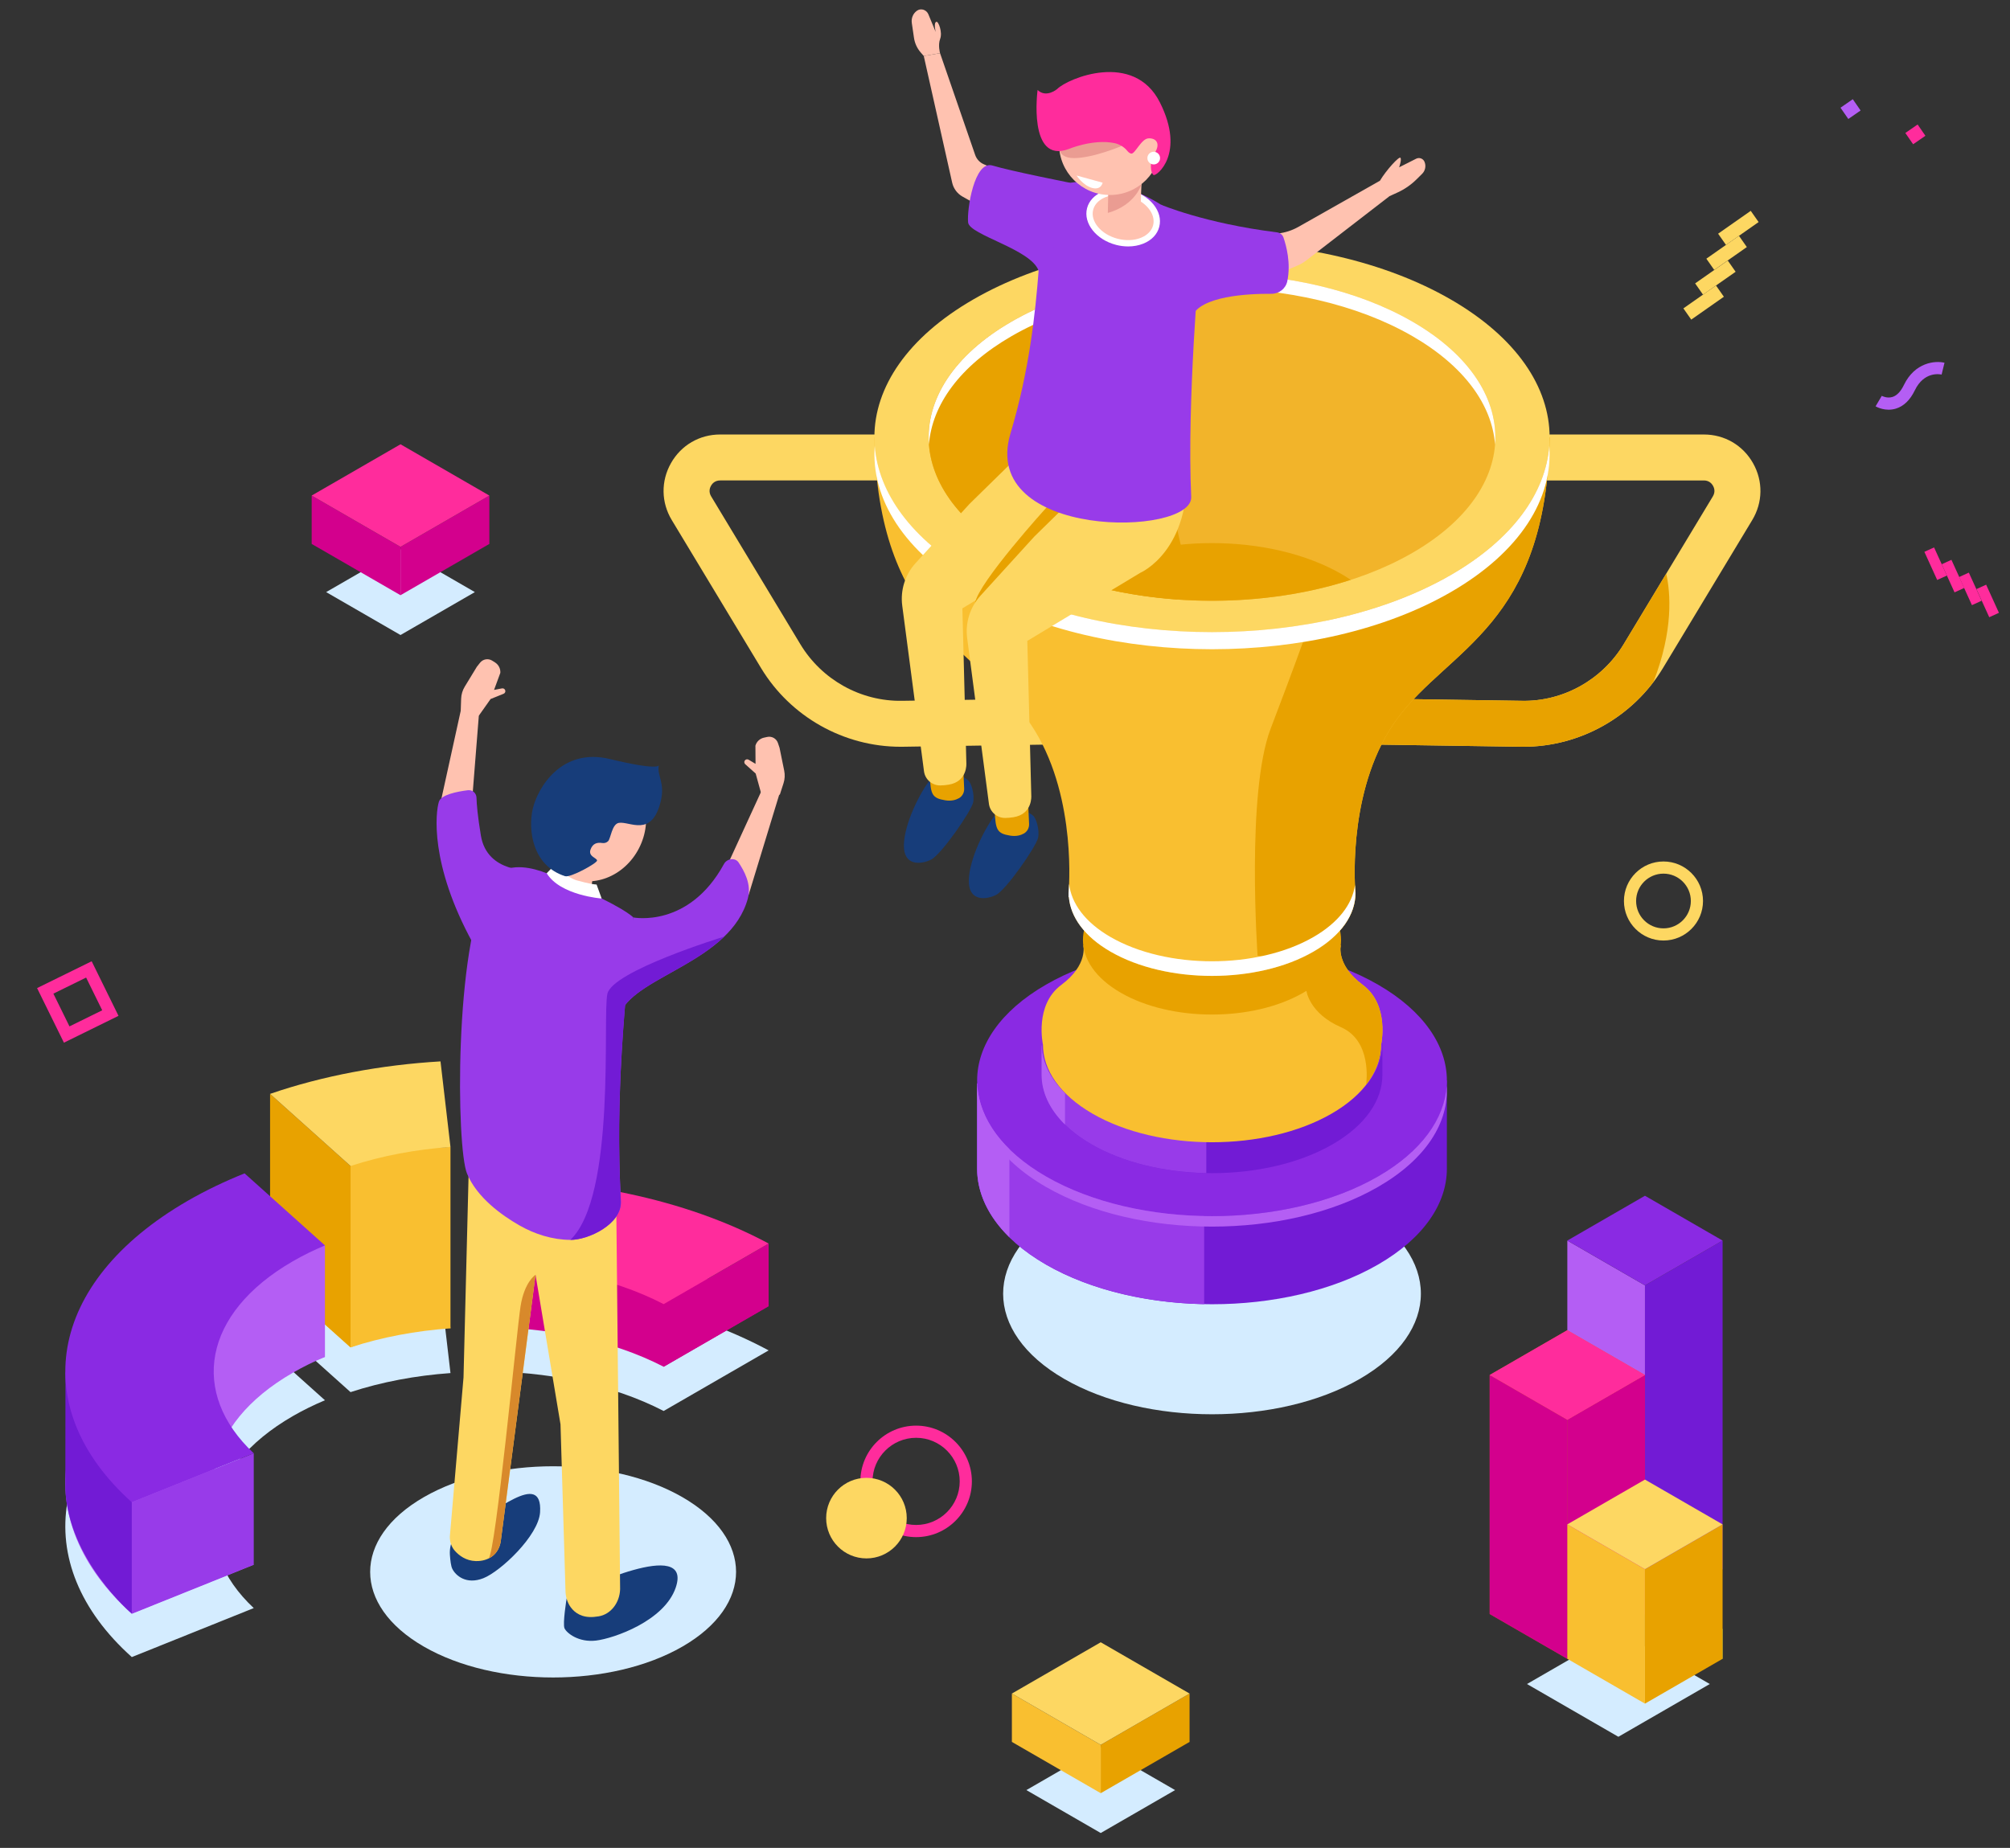 <?xml version="1.0" encoding="utf-8"?>
<!-- Generator: Adobe Illustrator 16.0.0, SVG Export Plug-In . SVG Version: 6.00 Build 0)  -->
<!DOCTYPE svg PUBLIC "-//W3C//DTD SVG 1.1//EN" "http://www.w3.org/Graphics/SVG/1.1/DTD/svg11.dtd">
<svg version="1.1" id="Ñëîé_1" xmlns="http://www.w3.org/2000/svg" xmlns:xlink="http://www.w3.org/1999/xlink" x="0px" y="0px"
	 width="435px" height="400px" viewBox="0 0 435 400" enable-background="new 0 0 435 400" xml:space="preserve">
<rect x="0" y="0" width="435" height="400" fill="#333333" stroke="none"/>
<g>
	<g>
		<g>
			<path fill="#D4ECFF" d="M97.491,297.221l-2.159-18.521c-12.839,0.767-25.448,3.106-36.883,7.033l17.415,15.612
				C82.625,299.131,89.983,297.756,97.491,297.221z"/>
		</g>
		<g>
			<path fill="#F9BF30" d="M97.491,287.537l-2.159-18.521c-12.839,0.767-25.448,3.107-36.883,7.033l17.415,15.613
				C82.625,289.446,89.983,288.072,97.491,287.537z"/>
		</g>
		<polygon fill="#F9BF30" points="97.491,248.273 76.296,249.221 75.865,252.398 75.865,291.662 92.358,285.423 97.491,287.537 		
			"/>
		<polygon fill="#E8A200" points="58.45,236.785 58.45,276.049 75.865,291.662 75.865,252.398 		"/>
		<g>
			<path fill="#FDD762" d="M97.491,248.273l-2.159-18.521c-12.839,0.765-25.448,3.106-36.883,7.032l17.415,15.613
				C82.625,250.183,89.983,248.809,97.491,248.273z"/>
		</g>
	</g>
	<g>
		<g>
			<path fill="#D4ECFF" d="M104.063,296.857c14.145-0.088,28.329,2.767,39.565,8.571l22.718-13.116
				c-18.085-9.721-41.366-14.375-64.441-13.969L104.063,296.857z"/>
		</g>
		<g>
			<path fill="#D3008D" d="M104.063,287.28c14.145-0.088,28.329,2.768,39.565,8.571l22.718-13.116
				c-18.085-9.72-41.366-14.375-64.441-13.968L104.063,287.28z"/>
		</g>
		<polygon fill="#CC0293" points="104.063,287.28 104.063,273.727 101.905,255.214 101.905,268.768 		"/>
		<polygon fill="#D3008D" points="143.629,282.297 118.323,259.549 104.063,273.727 104.063,287.28 140.864,287.044 
			143.629,295.852 		"/>
		<polygon fill="#D3008D" points="166.347,269.181 166.347,282.735 143.629,295.852 143.629,282.297 		"/>
		<g>
			<path fill="#FF2C9C" d="M104.063,273.727c14.145-0.088,28.329,2.768,39.565,8.57l22.718-13.116
				c-18.085-9.72-41.366-14.374-64.441-13.967L104.063,273.727z"/>
		</g>
	</g>
	<g>
		<g>
			<path fill="#D4ECFF" d="M54.917,348.094c-13.891-13.007-11.086-30.273,8.444-41.551c2.198-1.268,4.529-2.412,6.965-3.437
				l-17.397-15.598c-4.311,1.737-8.43,3.704-12.277,5.923c-30.707,17.729-34.736,45.018-12.123,65.268L54.917,348.094z"/>
		</g>
		<g>
			<path fill="#B45EF4" d="M54.917,338.706c-13.891-13.008-11.086-30.274,8.444-41.55c2.198-1.27,4.529-2.414,6.965-3.438
				l-17.397-15.598c-4.311,1.738-8.43,3.701-12.277,5.923c-30.707,17.729-34.736,45.019-12.123,65.267L54.917,338.706z"/>
		</g>
		<path fill="#B45EF4" d="M70.326,269.591v24.128l-15.409,5.725c0,0-20.011-10.923-20.011-11.178c0-0.254,3.378-23.389,5.849-24.429
			C43.226,262.799,70.326,269.591,70.326,269.591z"/>
		<polygon fill="#983BE9" points="54.917,338.706 54.917,314.579 28.529,325.184 28.529,349.311 		"/>
		<path fill="#721BD5" d="M28.529,310.048v39.263c0,0-13.772-11.608-14.393-27.014l0.033-25.203l16.026-2.32L28.529,310.048z"/>
		<g>
			<path fill="#8A2AE3" d="M54.917,314.579c-13.891-13.009-11.086-30.274,8.444-41.552c2.198-1.269,4.529-2.413,6.965-3.437
				l-17.397-15.598c-4.311,1.737-8.43,3.702-12.277,5.923c-30.707,17.729-34.736,45.018-12.123,65.268L54.917,314.579z"/>
		</g>
	</g>
</g>
<g>
	<g>
		<g>
			<g>
				<path fill="#D4ECFF" d="M294.264,298.495c-17.652,10.192-46.273,10.192-63.927,0c-17.653-10.19-17.653-26.717-0.001-36.908
					s46.272-10.191,63.927,0.001C311.916,271.779,311.916,288.305,294.264,298.495z"/>
				<path fill="#721BD5" d="M313.13,233.901l-12.109,0.074c-0.881-0.598-1.799-1.185-2.778-1.751
					c-19.853-11.461-52.036-11.461-71.886-0.001c-1.243,0.719-2.409,1.464-3.498,2.235l-11.389,0.07v18.446l0,0
					c0,7.511,4.963,15.021,14.888,20.751c19.851,11.462,52.035,11.462,71.886,0c9.925-5.73,14.888-13.239,14.887-20.751l0,0V233.901
					z"/>
				<path fill="#983BE9" d="M260.601,223.652c-12.437,0.238-24.751,3.091-34.244,8.571c-1.244,0.719-2.409,1.464-3.498,2.235
					l-11.389,0.07v18.446c0,7.511,4.963,15.021,14.888,20.751c9.493,5.482,21.807,8.335,34.243,8.574V223.652z"/>
				<path fill="#B45EF4" d="M218.454,234.486l-6.984,0.043v18.446c0,5.144,2.33,10.287,6.984,14.859V234.486z"/>
				<path fill="#8A2AE3" d="M298.243,254.653c-19.851,11.462-52.035,11.46-71.886,0c-19.852-11.461-19.852-30.044-0.001-41.503
					c19.85-11.461,52.033-11.461,71.886,0C318.094,224.611,318.094,243.192,298.243,254.653z"/>
				<path fill="#B45EF4" d="M298.243,254.653c-19.851,11.462-52.035,11.46-71.886,0c-9.427-5.443-14.368-12.491-14.842-19.62
					c-0.525,7.885,4.416,15.868,14.842,21.887c19.851,11.461,52.035,11.461,71.886,0c10.424-6.018,15.364-14,14.841-21.884
					C312.609,242.163,307.668,249.213,298.243,254.653z"/>
			</g>
			<g>
				<path fill="#721BD5" d="M299.179,225.847l-8.785,0.055c-0.64-0.435-1.306-0.86-2.017-1.271c-14.402-8.315-37.754-8.315-52.156,0
					c-0.902,0.521-1.749,1.063-2.537,1.621l-8.264,0.052v6.35l0,0c0,5.448,3.601,10.897,10.802,15.055
					c14.403,8.315,37.754,8.315,52.156,0.002c7.202-4.159,10.803-9.608,10.801-15.057l0,0V225.847z"/>
				<path fill="#983BE9" d="M261.067,218.411c-9.023,0.173-17.959,2.242-24.847,6.219c-0.902,0.521-1.749,1.063-2.537,1.621
					l-8.264,0.052v6.35c0,5.448,3.601,10.897,10.802,15.055c6.888,3.978,15.822,6.047,24.846,6.221V218.411z"/>
				<path fill="#B45EF4" d="M230.487,226.271l-5.067,0.032v6.35c0,3.73,1.691,7.463,5.067,10.779V226.271z"/>
				<path fill="#8A2AE3" d="M288.378,240.902c-14.402,8.316-37.753,8.316-52.156,0c-14.402-8.315-14.403-21.797-0.001-30.111
					c14.402-8.315,37.754-8.314,52.156,0C302.779,219.107,302.779,232.589,288.378,240.902z"/>
			</g>
		</g>
		<g>
			<g>
				<g>
					<path fill="#FDD762" d="M194.907,161.648c-12.291,0-23.822-6.486-30.192-17.021l-19.33-32.049
						c-2.306-3.823-2.373-8.428-0.179-12.315c2.196-3.89,6.174-6.211,10.641-6.211h38.185V104h-38.185
						c-1.153,0-1.734,0.723-1.978,1.154c-0.242,0.43-0.561,1.299,0.034,2.286l19.327,32.044
						c4.638,7.669,13.059,12.383,22.054,12.215l33.237-0.502l0.148,9.947l-33.237,0.501
						C195.258,161.647,195.082,161.648,194.907,161.648z"/>
				</g>
				<g>
					<path fill="#FDD762" d="M329.691,161.648c-0.174,0-0.35-0.001-0.526-0.003l-33.236-0.501l0.149-9.947l33.236,0.502
						c8.946,0.203,17.418-4.547,22.057-12.218l19.324-32.041c0.595-0.987,0.276-1.856,0.033-2.286
						c-0.242-0.431-0.824-1.154-1.977-1.154h-38.186v-9.948h38.186c4.467,0,8.444,2.322,10.64,6.211
						c2.195,3.887,2.129,8.492-0.179,12.316l-19.325,32.044C353.514,155.162,341.98,161.648,329.691,161.648z"/>
				</g>
				<path fill="#E8A200" d="M360.603,124.175l-9.231,15.304c-4.639,7.672-13.11,12.422-22.057,12.219l-33.236-0.503l-0.149,9.948
					l33.236,0.501c0.177,0.002,0.353,0.003,0.526,0.003c11.075,0,21.521-5.28,28.146-14.034
					C362.209,136.377,361.518,128.257,360.603,124.175z"/>
			</g>
			<g>
				<g>
					<g>
						<g>
							<path fill="#FFFFFF" d="M242.548,208.472c10.908,6.298,28.594,6.298,39.503-0.001c10.908-6.298,10.909-16.509,0.001-22.807
								s-28.595-6.297-39.504,0C231.64,191.963,231.64,202.173,242.548,208.472z"/>
						</g>
					</g>
					<g>
						<g>
							<path fill="#F9BF30" d="M229.683,213.195c5.882-4.369,4.748-8.642,4.748-8.642l4.453,5.374
								c13.535-6.532,33.307-6.531,46.841,0.002l4.453-5.376c0,0-1.133,4.272,4.75,8.642c5.882,4.367,3.963,12.944,3.963,12.944
								l-0.011-0.013c0.003,5.408-3.565,10.817-10.715,14.945c-14.285,8.247-37.446,8.249-51.731,0
								c-7.144-4.123-10.715-9.528-10.715-14.933C225.719,226.135,223.801,217.563,229.683,213.195z"/>
						</g>
					</g>
					<g>
						<g>
							<path fill="#E8A200" d="M282.735,214.479c0,0-10.566-6.255-10.566-7.574c0-0.191,0.216-0.541,0.571-0.98
								c4.645,0.797,9.078,2.121,12.984,4.006l4.453-5.376c0,0-1.133,4.272,4.75,8.642c5.882,4.367,3.963,12.944,3.963,12.944
								l-0.011-0.013c0.002,2.952-1.099,5.895-3.226,8.638c0.096-0.668,1.223-9.506-5.422-12.401
								C283.325,219.356,282.735,214.479,282.735,214.479z"/>
						</g>
					</g>
					<g>
						<g>
							<path fill="#E8A200" d="M242.548,214.889c10.908,6.299,28.594,6.299,39.503,0c10.908-6.297,10.909-16.509,0.001-22.807
								c-10.908-6.298-28.595-6.297-39.504,0C231.64,198.381,231.64,208.592,242.548,214.889z"/>
						</g>
					</g>
					<g>
						<g>
							<path fill="#F9BF30" d="M335.363,94.646c-0.734,40.723-21.727,45.654-32.959,60.897
								c-10.481,14.225-9.289,34.798-9.083,37.481c0.002,0.101,0.024,0.199,0.024,0.3l0,0l0,0c0,4.587-3.031,9.174-9.094,12.675
								c-12.124,6.999-31.781,6.999-43.906,0c-5.682-3.28-8.667-7.519-9.021-11.815l-0.07,0.001v-0.861v-0.004
								c0-0.097,0.021-0.193,0.023-0.29c0.205-2.663,1.405-23.252-9.082-37.487c-11.232-15.243-32.227-20.174-32.961-60.897H335.363
								z"/>
						</g>
					</g>
					<path fill="#E8A200" d="M281.988,138.981c0,0-1.707,4.868-7.01,18.786c-5.302,13.918-2.81,49.138-2.81,49.138l9.021,0.623
						c1.059-0.471,2.091-0.968,3.062-1.528c6.063-3.501,9.094-8.088,9.094-12.675l0,0c0-0.101-0.022-0.2-0.024-0.3
						c-0.206-2.684-1.398-23.257,9.083-37.481c11.23-15.243,32.225-20.174,32.96-60.896h-8.001L281.988,138.981z"/>
					<g>
						<g>
							<path fill="#FDD762" d="M210.635,124.476c28.532,16.473,74.795,16.473,103.328-0.001
								c28.534-16.475,28.535-43.184,0.001-59.657c-28.532-16.474-74.794-16.473-103.328,0.001
								C182.102,81.292,182.102,108.001,210.635,124.476z"/>
						</g>
					</g>
					<path fill="#FFFFFF" d="M210.635,124.475c28.532,16.474,74.795,16.474,103.328,0c13.451-7.767,20.555-17.807,21.324-27.979
						c0.864,11.406-6.24,22.975-21.324,31.684c-28.533,16.474-74.796,16.475-103.328,0.001
						c-15.082-8.708-22.186-20.275-21.323-31.679C190.081,106.671,197.185,116.71,210.635,124.475z"/>
					<g>
						<g>
							<path fill="#F2B42A" d="M218.938,119.682c23.947,13.826,62.774,13.825,86.723-0.001c23.947-13.826,23.948-36.243,0.002-50.07
								c-23.948-13.825-62.775-13.825-86.724,0.002C194.991,83.438,194.991,105.854,218.938,119.682z"/>
						</g>
					</g>
					<path fill="#E8A200" d="M218.938,119.682c10.036,5.794,22.691,9.126,35.763,10.063c2.047-2.567,2.842-5.337,1.854-8.298
						c-6.368-19.082-3.905-58.619-3.905-58.619l-11.535-1.375c-8.083,1.716-15.685,4.412-22.175,8.159
						C194.991,83.438,194.991,105.854,218.938,119.682z"/>
					<path fill="#FFFFFF" d="M305.662,72.754c-23.948-13.826-62.775-13.826-86.724,0c-11.282,6.515-17.244,14.936-17.896,23.466
						c-0.733-9.579,5.229-19.295,17.896-26.608c23.948-13.827,62.775-13.827,86.724-0.002c12.664,7.314,18.625,17.028,17.895,26.604
						C322.903,87.686,316.941,79.267,305.662,72.754z"/>
					<path fill="#E8A200" d="M292.321,125.515c-18.59,6.034-41.453,6.034-60.043,0.001c0.637-0.425,1.293-0.845,1.994-1.25
						c15.479-8.937,40.576-8.937,56.056,0C291.027,124.67,291.685,125.089,292.321,125.515z"/>
				</g>
			</g>
			<g>
				<path fill="#FFFFFF" d="M231.278,193.03c0.024-0.32,0.063-0.907,0.095-1.707c0.467,4.192,3.424,8.309,8.973,11.512
					c12.125,7,31.782,7,43.906,0c5.428-3.134,8.417-7.139,8.985-11.235c0.029,0.65,0.063,1.141,0.084,1.424
					c0.002,0.101,0.024,0.199,0.024,0.3l0,0c0,4.587-3.031,9.174-9.094,12.675c-12.124,6.999-31.781,6.999-43.906,0
					c-5.683-3.28-8.667-7.519-9.021-11.815l-0.07,0.001v-0.861v-0.003C231.254,193.224,231.275,193.127,231.278,193.03z"/>
			</g>
		</g>
	</g>
</g>
<g>
	<g>
		<g>
			<g>
				<path fill="#173D7A" d="M221.697,175.303c0,0-3.838-1.936-6.195,0.948c-2.358,2.882-5.728,9.687-5.833,14.285
					c-0.104,4.598,3.64,4.288,5.864,3.199c2.226-1.088,8.725-10.517,9.118-12.364c0.394-1.847-0.464-4.345-1.089-4.834
					C222.937,176.047,221.697,175.303,221.697,175.303z"/>
				<path fill="#E8A200" d="M222.534,174.379l0.179,3.977c0.037,0.846-0.388,1.651-1.124,2.069c-0.67,0.38-1.646,0.672-2.962,0.46
					c-2.892-0.465-3.148-1.291-3.355-5.267C215.064,171.642,222.534,174.379,222.534,174.379z"/>
				<g>
					<path fill="#173D7A" d="M207.646,167.657c0,0-3.839-1.937-6.196,0.946c-2.357,2.882-5.728,9.687-5.832,14.285
						c-0.104,4.598,3.639,4.287,5.864,3.199c2.225-1.088,8.725-10.517,9.117-12.364c0.394-1.848-0.464-4.346-1.088-4.833
						C208.885,168.401,207.646,167.657,207.646,167.657z"/>
					<path fill="#E8A200" d="M208.484,166.731l0.178,3.978c0.037,0.846-0.389,1.651-1.124,2.068
						c-0.671,0.38-1.645,0.672-2.962,0.461c-2.893-0.465-3.148-1.291-3.355-5.268C201.014,163.995,208.484,166.731,208.484,166.731z
						"/>
					<path fill="#FDD762" d="M242.735,93.718c-1.136-18.486-20.021,2.72-20.021,2.72l-12.923,12.668l-11.639,12.785
						c-2.273,2.497-3.33,5.869-2.891,9.216l4.708,35.849c0.232,1.771,1.747,3.076,3.532,3.063c0.506-0.004,1.082-0.05,1.744-0.153
						c4.2-0.654,3.891-4.647,3.891-4.647l-0.86-33.53l24.44-14.733C232.718,116.954,243.871,112.203,242.735,93.718z"/>
				</g>
				<path fill="#E8A200" d="M226.476,109.856c0,0-14.632,16.126-15.447,20.624c-0.817,4.499,15.447-4.14,15.447-4.14l11.131-18.182
					L226.476,109.856z"/>
				<path fill="#FDD762" d="M256.787,100.761c-1.135-18.486-20.021,2.719-20.021,2.719l-12.924,12.668l-11.638,12.785
					c-2.273,2.496-3.33,5.868-2.891,9.216l4.708,35.849c0.231,1.77,1.747,3.076,3.532,3.062c0.505-0.004,1.082-0.05,1.744-0.153
					c4.199-0.653,3.891-4.647,3.891-4.647l-0.86-33.528l24.44-14.733C246.77,123.998,257.923,119.247,256.787,100.761z"/>
				<path fill="#983BE9" d="M245.616,41.421c14.316,5.936,14.028,14.398,14.028,14.398s-2.804,31.024-1.847,51.745
					c0.4,8.663-46.021,9.324-39.099-13.785c8.164-27.248,5.104-49.306,8.925-52.633C231.445,37.819,241.912,39.886,245.616,41.421z"
					/>
				
					<ellipse transform="matrix(0.968 0.249 -0.249 0.968 19.426 -59.139)" fill="#FFC2B0" cx="243.071" cy="47.083" rx="7.384" ry="5.435"/>
				<path fill="#FFFFFF" d="M244.159,53.346c-0.859,0-1.74-0.111-2.615-0.338c-4.308-1.109-7.129-4.67-6.287-7.938
					c0.843-3.269,5.032-5.025,9.34-3.913c2.051,0.528,3.833,1.62,5.02,3.073c1.235,1.516,1.686,3.242,1.268,4.865l0,0
					c-0.418,1.622-1.646,2.917-3.46,3.646C246.425,53.143,245.313,53.346,244.159,53.346z M241.976,42.188
					c-2.658,0-4.881,1.236-5.393,3.224c-0.652,2.537,1.726,5.35,5.303,6.271c1.769,0.456,3.556,0.381,5.027-0.211
					c1.398-0.563,2.339-1.528,2.645-2.718v-0.001c0.307-1.189-0.05-2.487-1.003-3.656c-1.002-1.229-2.529-2.157-4.3-2.614
					C243.48,42.282,242.711,42.188,241.976,42.188z"/>
				<path fill="#FFC2B0" d="M239.875,40.775c0,0,0.124,0.574-0.123,5.111c-0.079,1.426,4.916,2.758,6.206,1.467
					c1.291-1.291,0.775-2.633,1.085-7.486C247.353,35.013,239.875,40.775,239.875,40.775z"/>
				<path fill="#EA9C92" d="M247.043,39.867c0,0-1.23,4.5-7.292,6.226l0.091-4.09L247.043,39.867z"/>
				<circle fill="#FFC2B0" cx="240.213" cy="31.19" r="11.019"/>
				<path fill="#EA9C92" d="M242.744,31.594c0,0-6.067,2.6-10.269,2.629c-4.2,0.029-3.274-3.489-3.274-3.489l12.472-1.802
					L242.744,31.594z"/>
				<path fill="#FF2C9C" d="M231.224,32.28c0,0,5.284-2.245,9.922-1.309c1.09,0.22,2.101,0.803,2.802,1.666
					c0.23,0.282,0.52,0.539,0.849,0.614c0.821,0.185,2.168-3.226,3.767-3.304c1.598-0.077,2.665,1.055,1.354,3.152
					c-1.31,2.098-0.868,4.445-0.265,4.782c0.604,0.336,6.997-4.562,1.357-15.736c-5.641-11.174-19.97-5.156-22.198-2.891
					c0,0-2.35,2.045-4.258,0.225C224.553,19.479,222.412,35.511,231.224,32.28z"/>
				<path fill="#FFC2B0" d="M220.621,38.881l-7.698-3.319c-0.883-0.38-1.564-1.114-1.877-2.021l-7.602-22.031l-3.522,0.612
					l6.145,27.415c0.286,1.28,1.103,2.377,2.247,3.02l12.816,7.199L220.621,38.881z"/>
			</g>
			<path fill="#FFC2B0" d="M300.715,42.463l1.767-0.81c1.504-0.69,2.877-1.639,4.054-2.802l1.229-1.214
				c0.694-0.684,0.9-1.722,0.522-2.62l0,0c-0.296-0.7-1.124-1.005-1.803-0.662l-3.688,1.863c0,0,0.577-1.633,0.299-2.057
				c-0.276-0.426-3.132,2.725-4.452,4.96C297.321,41.356,300.715,42.463,300.715,42.463z"/>
			<path fill="#FFC2B0" d="M269.991,51.275l6.585-0.736c1.558-0.174,3.063-0.661,4.426-1.433l17.64-9.984l2.073,3.341L282.68,56.389
				c-0.558,0.429-1.167,0.786-1.813,1.063l-10.757,4.599L269.991,51.275z"/>
			<path fill="#FFC2B0" d="M199.922,12.121l-0.673-0.775c-0.773-0.892-1.275-1.987-1.447-3.156l-0.471-3.212
				c-0.146-1,0.246-2.017,1.058-2.617c0.029-0.021,0.061-0.043,0.09-0.064c0.853-0.589,2.043-0.163,2.439,0.795l1.583,3.828
				c0,0-0.499-1.983,0.141-2.202c0.47-0.161,1.357,2.299,0.833,3.667c-0.526,1.367-0.03,3.125-0.03,3.125L199.922,12.121z"/>
			<path fill="#FFFFFF" d="M235.842,38.777l-2.847-0.781c0,0,1.359,2.138,3.342,2.682c1.984,0.545,2.293-1.134,2.293-1.134
				L235.842,38.777z"/>
		</g>
	</g>
	<path fill="#983BE9" d="M231.574,39.564c0,0-12.86-2.541-16.786-3.733c-3.928-1.193-5.567,9.593-5.27,12.326
		c0.299,2.734,13.671,5.784,15.261,10.473C226.368,63.317,231.574,39.564,231.574,39.564z"/>
	<path fill="#983BE9" d="M251.236,44.298c0,0,9.399,4.033,25.128,5.998c0.64,0.079,1.187,0.503,1.398,1.111
		c0.605,1.742,1.642,5.544,0.833,9.456c-0.332,1.612-1.793,2.744-3.439,2.733c-4.924-0.034-15.521,0.438-17.239,5.041
		C255.663,74.668,251.236,44.298,251.236,44.298z"/>
</g>
<g>
	
		<rect x="367.05" y="61.309" transform="matrix(-0.574 -0.819 0.819 -0.574 526.492 404.989)" fill="#FDD762" width="2.967" height="8.62"/>
	
		<rect x="369.567" y="55.916" transform="matrix(-0.574 -0.819 0.819 -0.574 534.896 398.547)" fill="#FDD762" width="2.968" height="8.621"/>
	
		<rect x="372.085" y="50.526" transform="matrix(-0.574 -0.819 0.819 -0.574 543.184 392.166)" fill="#FDD762" width="2.968" height="8.619"/>
	
		<rect x="374.603" y="45.133" transform="matrix(-0.574 -0.819 0.819 -0.574 551.593 385.723)" fill="#FDD762" width="2.967" height="8.621"/>
</g>
<g>
	
		<rect x="428.903" y="126.716" transform="matrix(-0.91 0.414 -0.414 -0.91 875.368 70.398)" fill="#FF2C9C" width="2.304" height="6.691"/>
	
		<rect x="425.148" y="124.026" transform="matrix(-0.91 0.414 -0.414 -0.91 867.092 66.891)" fill="#FF2C9C" width="2.305" height="6.69"/>
	
		<rect x="421.393" y="121.336" transform="matrix(-0.91 0.414 -0.414 -0.91 858.795 63.23)" fill="#FF2C9C" width="2.304" height="6.691"/>
	
		<rect x="417.639" y="118.646" transform="matrix(-0.91 0.414 -0.414 -0.91 850.509 59.652)" fill="#FF2C9C" width="2.303" height="6.691"/>
</g>
<rect x="413.131" y="27.429" transform="matrix(0.568 0.823 -0.823 0.568 202.923 -328.637)" fill="#FF2C9C" width="2.968" height="3.231"/>
<rect x="398.823" y="21.857" transform="matrix(0.569 0.823 -0.823 0.569 192.036 -319.193)" fill="#B45EF4" width="2.968" height="3.232"/>
<g>
	<path fill="#B45EF4" d="M405.91,87.956l1.339-2.269c0,0,1.116,0.616,2.313,0.239c0.958-0.302,1.787-1.167,2.466-2.57
		c2.388-4.951,6.798-5.326,8.797-4.833l-0.632,2.558l0.315-1.279l-0.305,1.28c-0.383-0.087-3.802-0.736-5.805,3.417
		c-1.018,2.107-2.396,3.438-4.099,3.955C408.026,89.143,406.122,88.08,405.91,87.956z"/>
</g>
<g>
	<path fill="#D4ECFF" d="M91.705,356.418c15.463,8.929,40.533,8.929,55.997,0c15.463-8.928,15.463-23.401,0-32.328
		c-15.463-8.927-40.532-8.927-55.995,0C76.243,333.018,76.243,347.492,91.705,356.418z"/>
	<g>
		<path fill="#173D7A" d="M100.813,330.459c-2.229,0.952-3.632,3.438-3.447,6.111c0.087,1.261,0.24,2.436,0.503,2.986
			c0.709,1.49,3.035,3.534,6.747,2.067s11.957-9.213,12.266-14.284C117.457,317.922,106.686,327.951,100.813,330.459z"/>
		<path fill="#173D7A" d="M122.625,346.037c0,0-0.891,5.43-0.457,6.425c0.432,0.996,3.016,3.121,6.833,2.661
			c3.817-0.459,14.798-4.246,17.245-11.483c3.79-11.219-21.197,0.843-21.197,0.843L122.625,346.037z"/>
		<path fill="#FDD762" d="M133.355,259.225l0.85,84.773c-0.089,2.949-2.02,5.439-4.617,5.877c-0.322,0.055-0.665,0.098-1.032,0.13
			c-2.63,0.23-4.163-0.898-5.037-2.083c-0.708-0.959-1.08-2.178-1.134-3.422l-1.082-36.188l-5.402-32.357l-7.475,57.267
			c-0.121,1.549-0.861,2.98-2.054,3.771c-0.824,0.545-1.942,0.969-3.408,0.924c-2.14-0.063-3.625-1.209-4.532-2.23
			c-0.719-0.811-1.096-1.924-1.081-3.066l2.962-34.456l1.102-43.95L133.355,259.225z"/>
		<path fill="#FFC2B0" d="M122.377,183.342l-1.339,7.725c0,0-0.05,2.635,2.892,3.365s3.853-1.169,3.853-1.169l1.33-8.699
			L122.377,183.342z"/>
		<path fill="#FFC2B0" d="M138.278,183.639c-3.183,6.167-10.207,8.854-15.686,6.003c-5.481-2.852-7.346-10.164-4.164-16.33
			c3.184-6.167,10.206-8.854,15.687-6.002C139.597,170.161,141.46,177.472,138.278,183.639z"/>
		<path fill="#983BE9" d="M122.727,191.207c-0.203-0.083-12.484-7.99-17.025,0.285c-7.403,13.493-6.967,56.932-4.628,62.557
			c2.162,5.207,7.563,9.046,11.349,11.21c3.368,1.923,7.137,3.102,11.016,3.132c3.838,0.031,11.197-3.38,10.931-8.396
			c-1.229-23.077,0.811-42.527,2.696-61.401C137.065,198.593,134.71,196.058,122.727,191.207z"/>
		<path fill="#D8892B" d="M115.901,275.954l-7.475,57.267c-0.121,1.549-0.861,2.98-2.054,3.771c-0.195,0.13-0.41,0.249-0.639,0.362
			c1.552-1.165,6.083-49.232,6.921-54.579C113.494,277.425,115.901,275.954,115.901,275.954z"/>
	</g>
	<polygon fill="#FFC2B0" points="162.002,193.755 168.675,171.896 165.149,170.436 157.283,187.564 	"/>
	<polygon fill="#FFC2B0" points="94.728,176.527 99.73,153.771 103.714,153.814 102.217,172.688 	"/>
	<path fill="#983BE9" d="M137.065,198.593c0,0,11.989,2.391,19.615-11.569c0.671-1.23,2.454-1.412,3.163-0.333
		c1.222,1.862,2.842,4.716,2.003,7.8c-3.713,13.644-23.87,16.659-27.49,24.572C130.737,226.979,137.065,198.593,137.065,198.593z"/>
	<path fill="#983BE9" d="M114.937,188.372c0,0-9.496,0.729-10.862-7.489c-0.703-4.232-0.915-6.76-0.955-8.216
		c-0.025-0.986-0.883-1.733-1.861-1.612c-2.274,0.282-5.795,0.961-6.272,2.484c-0.712,2.277-2.054,13.438,7.325,30.562
		C108.456,215.321,114.937,188.372,114.937,188.372z"/>
	<path fill="#FFC2B0" d="M99.711,153.827l0.09-2.595c0.032-0.915,0.3-1.809,0.776-2.591l2.63-4.321l0.686-0.864
		c0.633-0.798,1.766-0.992,2.628-0.45l0.605,0.381c0.771,0.485,1.215,1.354,1.157,2.263l-1.36,3.693l1.72-0.333
		c0.334-0.065,0.657,0.156,0.717,0.492l0,0c0.052,0.284-0.104,0.565-0.373,0.674l-2.81,1.133l-2.552,3.612L99.711,153.827z"/>
	<path fill="#FFC2B0" d="M168.771,172.012l0.797-2.471c0.281-0.873,0.332-1.802,0.15-2.701l-1.007-4.957l-0.351-1.046
		c-0.326-0.966-1.326-1.532-2.321-1.314l-0.698,0.151c-0.891,0.195-1.603,0.86-1.855,1.735l0.025,3.936l-1.505-0.899
		c-0.293-0.174-0.671-0.076-0.842,0.219l0,0c-0.145,0.25-0.094,0.568,0.122,0.761l2.257,2.02l1.319,4.792L168.771,172.012z"/>
	<path fill="#721BD5" d="M131.449,215.127c-1.093,4.986,1.974,43.685-8.01,53.264c3.838,0.031,11.196-3.381,10.931-8.396
		c-0.824-15.476-0.169-29.303,0.915-42.436c3.916-5.074,14.688-8.304,21.425-14.809C156.219,202.9,132.531,210.191,131.449,215.127z
		"/>
	<path fill="#FFFFFF" d="M118.312,189.025l1.706-1.751c0,0,2.804,2.865,5.058,3.363c0,0,2.713,0.769,4.037,0.834l1.098,3.027
		C130.211,194.499,121.278,193.859,118.312,189.025z"/>
	<path fill="#173D7A" d="M130.349,182.481c0.466,0.071,0.932-0.065,1.262-0.401c0.574-0.587,0.811-3.694,2.313-3.956
		c2.35-0.409,7.122,3.266,9.06-4.622c1.007-4.1-0.824-5.55-0.423-7.823c0,0-0.022,1.171-10.577-1.378
		c-10.556-2.549-15.662,6.335-16.691,10.807c-1.031,4.473-0.125,12.275,6.997,14.552c1.181,0.377,6.968-2.833,6.928-3.393
		c-0.038-0.559-1.962-0.859-1.416-2.371C128.256,182.637,129.13,182.295,130.349,182.481z"/>
</g>
<circle fill="#FFFFFF" cx="249.685" cy="34.224" r="1.371"/>
<g>
	<polygon fill="#D4ECFF" points="254.31,387.49 238.217,378.199 222.125,387.49 238.217,396.781 	"/>
	<polygon fill="#E8A200" points="238.217,388.163 238.217,377.693 257.444,366.593 257.444,377.063 	"/>
	<polygon fill="#F9BF30" points="238.217,377.693 218.99,366.593 218.99,377.063 238.217,388.163 	"/>
	<polygon fill="#FDD762" points="257.444,366.593 238.217,355.493 218.99,366.593 238.217,377.693 	"/>
</g>
<g>
	<polygon fill="#D4ECFF" points="102.77,128.167 86.678,118.877 70.585,128.167 86.678,137.459 	"/>
	<polygon fill="#D3008D" points="86.678,128.841 86.678,118.372 105.904,107.271 105.904,117.741 	"/>
	<polygon fill="#D3008D" points="86.678,118.372 67.452,107.271 67.452,117.741 86.678,128.841 	"/>
	<polygon fill="#FF2C9C" points="105.904,107.271 86.678,96.171 67.452,107.271 86.678,118.372 	"/>
</g>
<path fill="#FDD762" d="M360.006,203.59c-4.718,0-8.556-3.837-8.556-8.555c0-4.718,3.838-8.556,8.556-8.556
	c4.717,0,8.556,3.838,8.556,8.556C368.562,199.752,364.723,203.59,360.006,203.59z M360.006,189.111
	c-3.266,0-5.923,2.657-5.923,5.924c0,3.266,2.657,5.922,5.923,5.922s5.923-2.656,5.923-5.922
	C365.929,191.769,363.271,189.111,360.006,189.111z"/>
<path fill="#FF2C9C" d="M13.835,225.701l-5.809-11.814l11.813-5.807l5.808,11.813L13.835,225.701z M11.552,215.088l3.484,7.088
	l7.086-3.482l-3.484-7.088L11.552,215.088z"/>
<g>
	<path fill="#FF2C9C" d="M198.265,332.732c-6.653,0-12.066-5.414-12.066-12.067s5.413-12.066,12.066-12.066
		s12.066,5.413,12.066,12.066S204.918,332.732,198.265,332.732z M198.265,311.231c-5.202,0-9.434,4.231-9.434,9.434
		s4.231,9.435,9.434,9.435s9.434-4.232,9.434-9.435S203.467,311.231,198.265,311.231z"/>
	<circle fill="#FDD762" cx="187.516" cy="328.618" r="8.721"/>
</g>
<g>
	<g>
		<polygon fill="#D4ECFF" points="370.027,364.531 350.246,353.11 330.466,364.531 350.246,375.951 		"/>
		<polygon fill="#721BD5" points="355.997,349.375 355.997,278.239 372.8,268.538 372.8,339.675 		"/>
		<polygon fill="#B45EF4" points="355.997,278.239 339.197,268.538 339.197,339.675 355.997,349.375 		"/>
		<polygon fill="#8A2AE3" points="372.8,268.538 355.997,258.838 339.197,268.538 355.997,278.239 		"/>
	</g>
	<g>
		<polygon fill="#95D359" points="372.8,352.608 355.997,342.908 355.997,349.375 372.8,359.075 		"/>
	</g>
	<g>
		<polygon fill="#C13D1A" points="339.197,359.075 339.197,307.34 355.997,297.64 355.997,349.375 		"/>
		<polygon fill="#DB5126" points="339.197,307.34 322.395,297.64 322.395,349.375 339.197,359.075 		"/>
		<polygon fill="#EF602E" points="355.997,297.64 339.197,287.939 322.395,297.64 339.197,307.34 		"/>
		<polygon fill="#D3008D" points="339.197,359.075 339.197,307.34 355.997,297.64 355.997,349.375 		"/>
		<polygon fill="#D3008D" points="339.197,307.34 322.395,297.64 322.395,349.375 339.197,359.075 		"/>
		<polygon fill="#FF2C9C" points="355.997,297.64 339.197,287.939 322.395,297.64 339.197,307.34 		"/>
	</g>
	<g>
		<polygon fill="#E8A200" points="355.997,368.775 355.997,339.675 372.8,329.975 372.8,359.075 		"/>
		<polygon fill="#F9BF30" points="355.997,339.675 339.197,329.975 339.197,359.075 355.997,368.775 		"/>
		<polygon fill="#FDD762" points="372.8,329.975 355.997,320.274 339.197,329.975 355.997,339.675 		"/>
	</g>
</g>
</svg>
